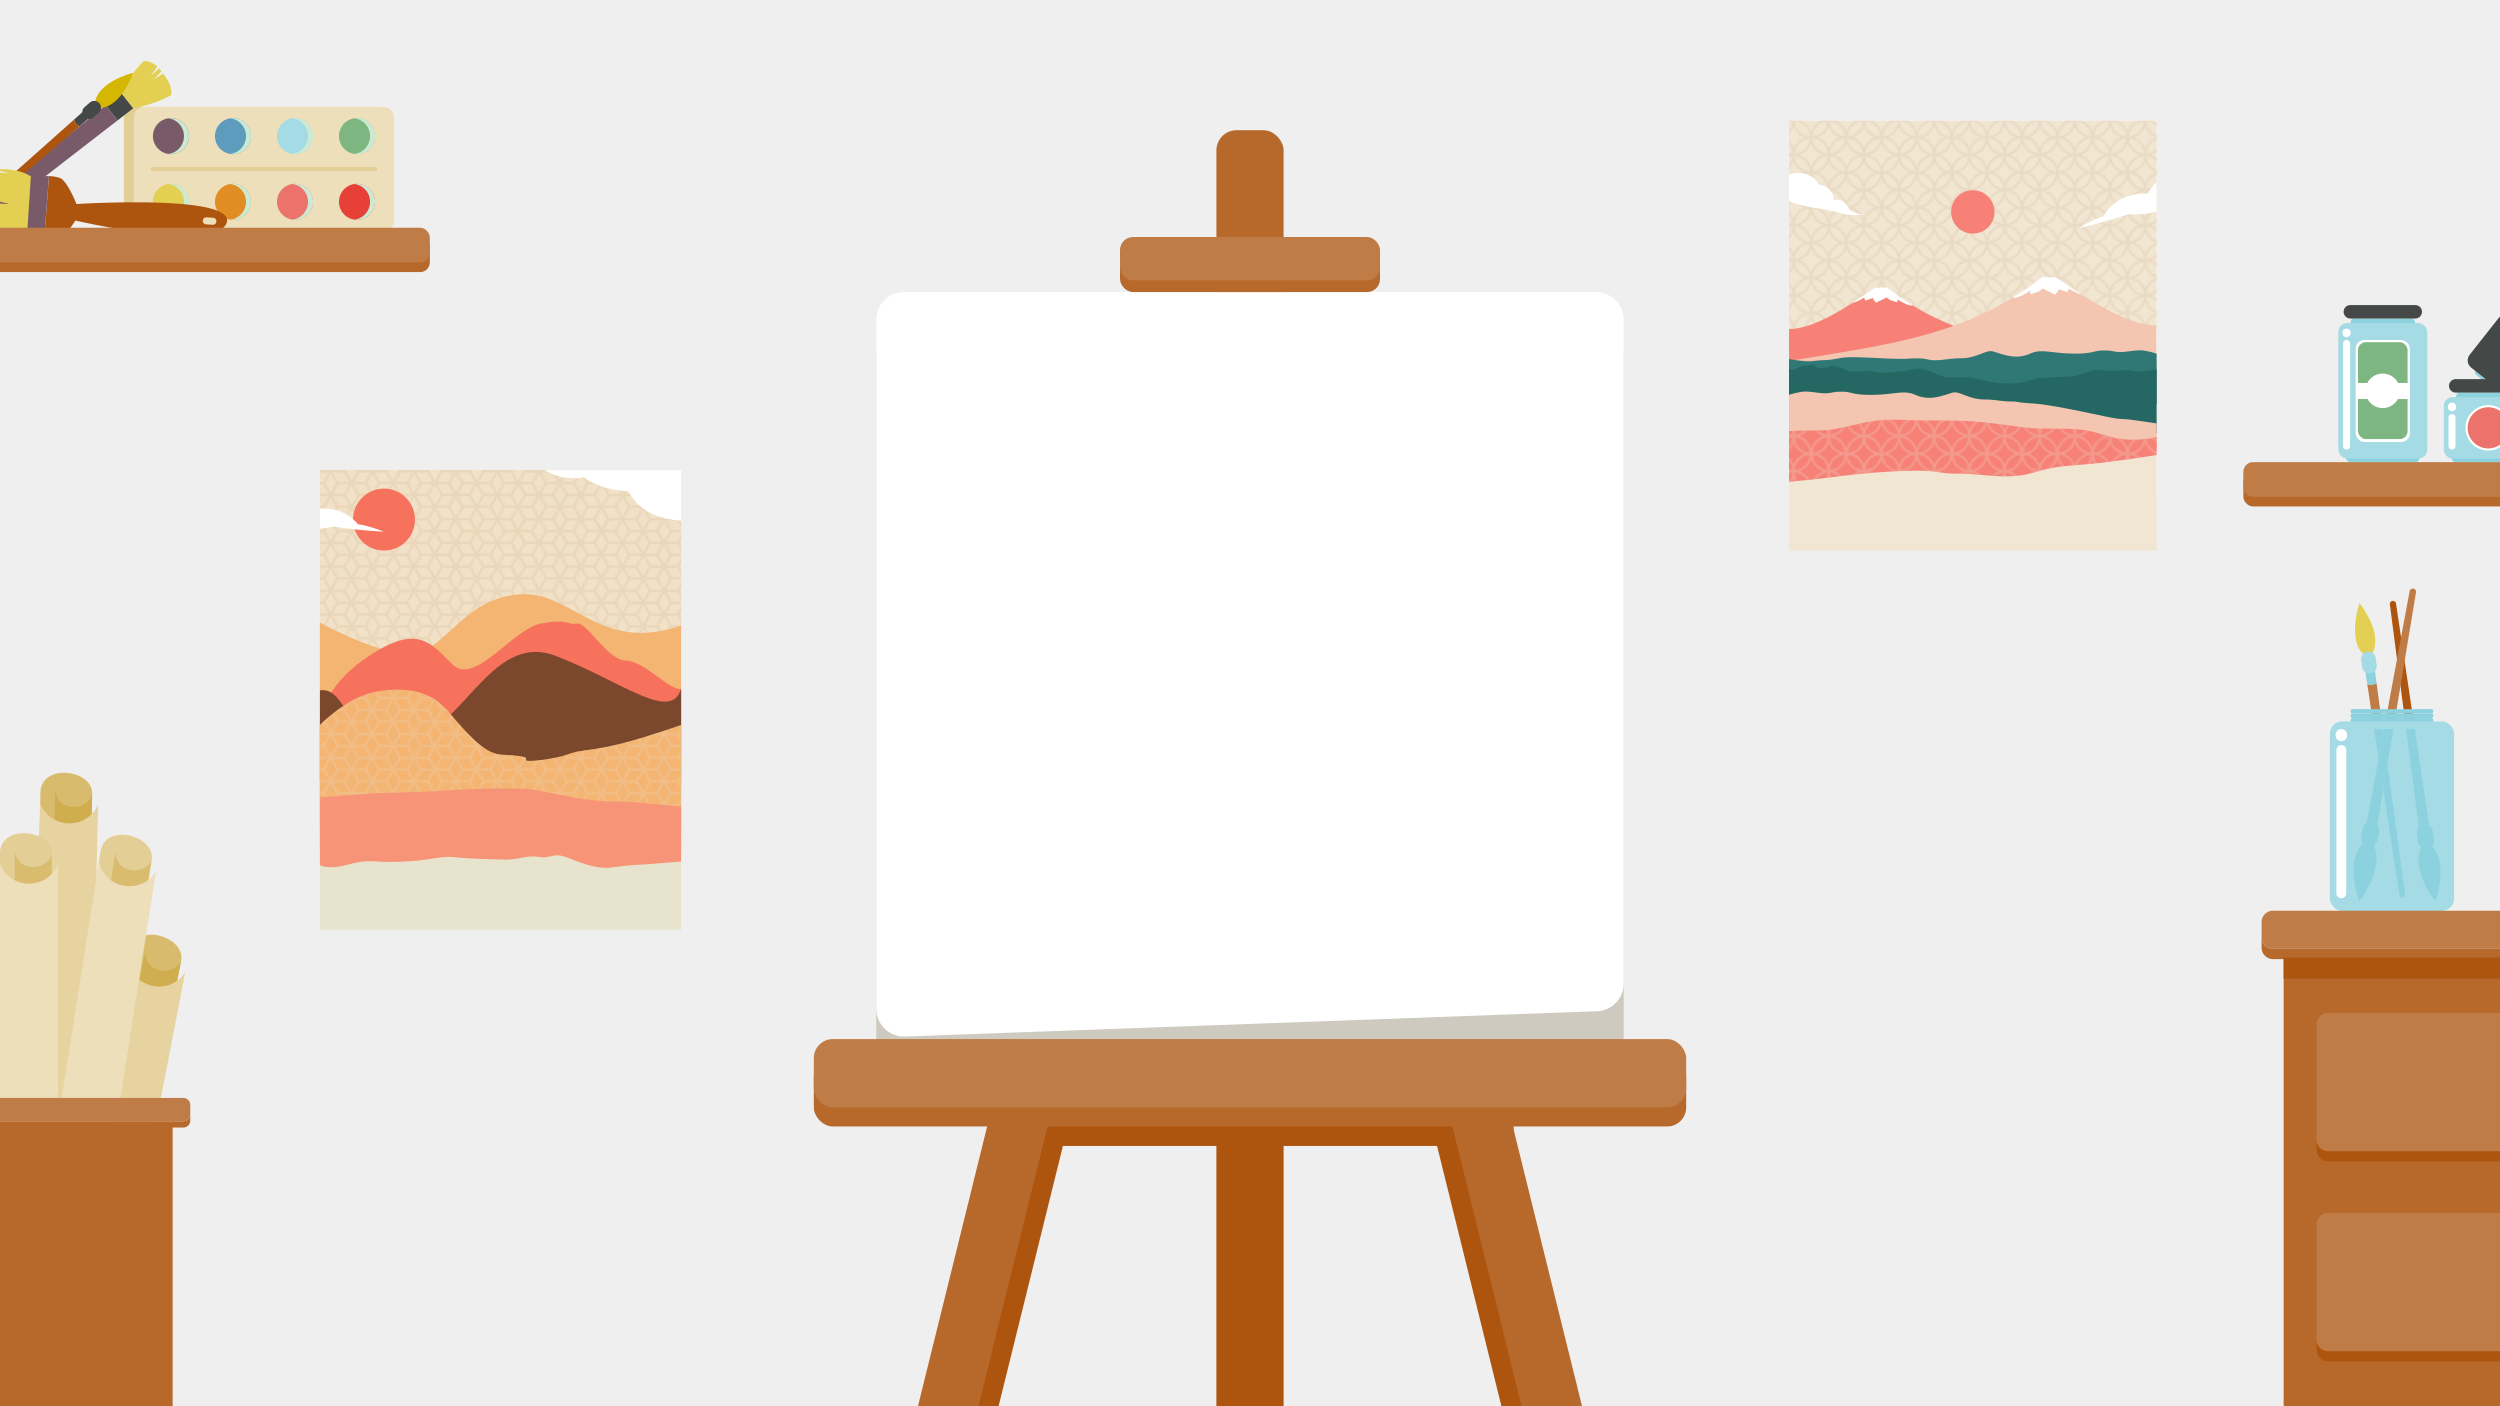 <svg xmlns="http://www.w3.org/2000/svg" xmlns:xlink="http://www.w3.org/1999/xlink" viewBox="0 0 1920 1080"><defs><style>.cls-1{fill:none;}.cls-2{fill:#ead6b9;}.cls-3{fill:#eadac3;}.cls-4{isolation:isolate;}.cls-5{fill:#efefef;}.cls-6{fill:#b7692c;}.cls-7{fill:#cecac0;}.cls-8{fill:#fff;}.cls-9{fill:#bf7c47;}.cls-10{fill:#ad540e;}.cls-11{fill:#e3cf52;}.cls-12{fill:#8cd1de;}.cls-13{fill:#a5dbe5;}.cls-14{fill:#d8bb6c;}.cls-15{fill:#d0ad4e;}.cls-16{fill:#e6d3a0;}.cls-17{fill:#e3ce95;}.cls-18{fill:#d9bc6e;}.cls-19{fill:#eddfba;}.cls-20{fill:#7db681;}.cls-21{fill:#ccead3;}.cls-21,.cls-35,.cls-43{mix-blend-mode:multiply;}.cls-22{fill:#5d9cbd;}.cls-23{fill:#795a69;}.cls-24{fill:#e74037;}.cls-25{fill:#ec736b;}.cls-26{fill:#e28d23;}.cls-27{fill:#444847;}.cls-28{fill:#d5b600;}.cls-29{fill:#e7e3cd;}.cls-30{fill:#f1e1c7;}.cls-31,.cls-35{fill:url(#New_Pattern_2);}.cls-32{fill:#f4b472;}.cls-33{fill:#f7725d;}.cls-34{fill:#7b472d;}.cls-35,.cls-43{opacity:0.3;}.cls-36{fill:#f79477;}.cls-37{fill:#f1e6d2;}.cls-38,.cls-43{fill:url(#New_Pattern_3);}.cls-39{fill:#f78077;}.cls-40{fill:#f4c5b0;}.cls-41{fill:#307875;}.cls-42{fill:#256863;}</style><pattern id="New_Pattern_2" data-name="New Pattern 2" width="64" height="55" patternTransform="translate(22 9)" patternUnits="userSpaceOnUse" viewBox="0 0 64 55"><rect class="cls-1" width="64" height="55"/><path class="cls-2" d="M119.83,88.94l-4.32,7.2,6,10-11.78-.08L104,116.35,98.2,106.08l-8.57.06v0H86.42v0l-8.57-.06-5.77,10.27-5.77-10.27-11.78.08,6-10-6-10,11.78.09,5.77-10.28.08.14,4.32-7.2-6-10,11.78.08L88,48.65,93.8,58.92l8.57-.06v0h3.22v0l8.57.06,5.77-10.27,5.77,10.27,11.78-.08-6,10,6,10-11.78-.09-5.77,10.28ZM124,78l-4.11-7.32L115.8,78l4.11,7.32Zm-18.44-1L114,77l4.32-7.21-8.4.06Zm28.66,0-4.32-7.2-8.4-.06L125.84,77Zm0-16.36-8.4.06-4.32,7.2,8.4-.06Zm-18.44-1L119.91,67,124,59.68l-4.11-7.32Zm-10.22,1,4.32,7.2,8.4.06L114,60.74Zm-1.61.85-4.4,7.33,4.32,7.2.08-.14.08.14,4.32-7.2ZM102.36,77,98,69.84l-8.4-.06L94,77ZM83.92,78,88,85.36,92.14,78,88,70.72Zm5.76,8.1,8.52.06,4.12-7.34L93.8,78.8Zm0,1.82L94,95.16l8.4.06L98,88Zm18.44-1L104,79.64,99.86,87,104,94.28Zm-5.72-26.28-8.4.06-4.32,7.2,8.4-.06Zm-18.44-1L88,67l4.11-7.32L88,52.36Zm-10.22,1L78,67.88l8.4.06-4.32-7.2ZM73.7,77,82.1,77l4.32-7.21-8.4.06Zm0,1.82,4.12,7.34,8.52-.06L82.26,78.8ZM86.42,88,78,88,73.7,95.22l8.4-.06ZM68,87l4.11,7.32L76.2,87l-4.11-7.32ZM57.76,88l4.32,7.2,8.4.06L66.16,88Zm0,16.36,8.4-.06,4.32-7.2-8.4.06Zm18.44,1L72.09,98,68,105.32l4.11,7.32Zm10.22-1-4.32-7.2-8.4-.06,4.32,7.2Zm1.61-.85,4.4-7.33-4.32-7.2-.08.14L88,88.94l-4.32,7.2Zm1.61.85,8.4-.06,4.32-7.2-8.4.06Zm18.44,1L104,98l-4.11,7.32,4.11,7.32Zm10.22-1L114,97.12l-8.4-.06,4.32,7.2Zm0-16.36-8.4.05-4.32,7.21,8.4-.06Zm0-1.82-4.12-7.34-8.52.06,4.12,7.34Z"/><path class="cls-2" d="M55.83,88.94l-4.32,7.2,6,10-11.78-.08L40,116.35,34.2,106.08l-8.57.06v0H22.42v0l-8.57-.06L8.09,116.35,2.32,106.08l-11.78.08,6-10-6-10,11.78.09L8.09,75.92l.08.14,4.32-7.2-6-10,11.78.08L24,48.65,29.8,58.92l8.57-.06v0h3.22v0l8.57.06,5.77-10.27,5.77,10.27,11.78-.08-6,10,6,10L61.68,78.8,55.91,89.08ZM60,78l-4.11-7.32L51.8,78l4.11,7.32ZM41.58,77,50,77l4.32-7.21-8.4.06Zm28.66,0-4.32-7.2-8.4-.06L61.84,77Zm0-16.36-8.4.06-4.32,7.2,8.4-.06Zm-18.44-1L55.91,67,60,59.68l-4.11-7.32Zm-10.22,1,4.32,7.2,8.4.06L50,60.74ZM40,61.53l-4.4,7.33,4.32,7.2.08-.14.08.14,4.32-7.2ZM38.36,77,34,69.84l-8.4-.06L30,77ZM19.92,78,24,85.36,28.14,78,24,70.72Zm5.76,8.1,8.52.06,4.12-7.34L29.8,78.8Zm0,1.82L30,95.16l8.4.06L34,88Zm18.44-1L40,79.64,35.86,87,40,94.28ZM38.36,60.68l-8.4.06-4.32,7.2,8.4-.06Zm-18.44-1L24,67l4.11-7.32L24,52.36Zm-10.22,1L14,67.88l8.4.06-4.32-7.2ZM9.7,77,18.1,77l4.32-7.21-8.4.06Zm0,1.82,4.12,7.34,8.52-.06L18.26,78.8ZM22.42,88,14,88,9.7,95.22l8.4-.06ZM4,87l4.11,7.32L12.2,87,8.09,79.64ZM-6.24,88l4.32,7.2,8.4.06L2.16,88Zm0,16.36,8.4-.06,4.32-7.2-8.4.06Zm18.44,1L8.09,98,4,105.32l4.11,7.32Zm10.22-1-4.32-7.2-8.4-.06,4.32,7.2Zm1.61-.85,4.4-7.33-4.32-7.2-.08.14L24,88.94l-4.32,7.2Zm1.61.85,8.4-.06,4.32-7.2-8.4.06Zm18.44,1L40,98l-4.11,7.32L40,112.64Zm10.22-1L50,97.12l-8.4-.06,4.32,7.2ZM54.3,88,45.9,88l-4.32,7.21,8.4-.06Zm0-1.82L50.14,78.8l-8.52.06,4.12,7.34Z"/><path class="cls-2" d="M-8.17,88.94l-4.32,7.2,6,10-11.78-.08L-24,116.35l-5.77-10.27-8.57.06v0h-3.22v0l-8.57-.06-5.77,10.27-5.77-10.27-11.78.08,6-10-6-10,11.78.09,5.77-10.28.08.14,4.32-7.2-6-10,11.78.08L-40,48.65l5.77,10.27,8.57-.06v0h3.22v0l8.57.06,5.77-10.27,5.77,10.27,11.78-.08-6,10,6,10L-2.32,78.8-8.09,89.08ZM-4,78l-4.11-7.32L-12.2,78l4.11,7.32Zm-18.44-1L-14,77l4.32-7.21-8.4.06ZM6.24,77l-4.32-7.2-8.4-.06L-2.16,77Zm0-16.36-8.4.06-4.32,7.2,8.4-.06Zm-18.44-1L-8.09,67-4,59.68l-4.11-7.32Zm-10.22,1,4.32,7.2,8.4.06L-14,60.74Zm-1.61.85-4.4,7.33,4.32,7.2.08-.14.08.14,4.32-7.2ZM-25.64,77-30,69.84l-8.4-.06L-34,77Zm-18.44,1L-40,85.36-35.86,78-40,70.72Zm5.76,8.1,8.52.06,4.12-7.34-8.52-.06Zm0,1.82,4.32,7.2,8.4.06L-30,88Zm18.44-1L-24,79.64-28.14,87-24,94.28Zm-5.72-26.28-8.4.06-4.32,7.2,8.4-.06Zm-18.44-1L-40,67l4.11-7.32L-40,52.36Zm-10.22,1,4.32,7.2,8.4.06-4.32-7.2Zm0,16.36,8.4-.05,4.32-7.21-8.4.06Zm0,1.82,4.12,7.34,8.52-.06-4.12-7.34ZM-41.58,88-50,88l-4.32,7.21,8.4-.06ZM-60,87l4.11,7.32L-51.8,87l-4.11-7.32Zm-10.22,1,4.32,7.2,8.4.06L-61.84,88Zm0,16.36,8.4-.06,4.32-7.2-8.4.06Zm18.44,1L-55.91,98-60,105.32l4.11,7.32Zm10.22-1-4.32-7.2-8.4-.06,4.32,7.2Zm1.61-.85,4.4-7.33-4.32-7.2-.08.14-.08-.14-4.32,7.2Zm1.61.85,8.4-.06,4.32-7.2-8.4.06Zm18.44,1L-24,98l-4.11,7.32,4.11,7.32Zm10.22-1L-14,97.12l-8.4-.06,4.32,7.2ZM-9.7,88l-8.4.05-4.32,7.21,8.4-.06Zm0-1.82-4.12-7.34-8.52.06,4.12,7.34Z"/><path class="cls-2" d="M119.83,33.94l-4.32,7.2,6,10-11.78-.08L104,61.35,98.2,51.08l-8.57.06v0H86.42v0l-8.57-.06L72.09,61.35,66.32,51.08l-11.78.08,6-10-6-10,11.78.09,5.77-10.28.08.14,4.32-7.2-6-10,11.78.08L88-6.35,93.8,3.92l8.57-.06v0h3.22v0l8.57.06,5.77-10.27,5.77,10.27,11.78-.08-6,10,6,10-11.78-.09-5.77,10.28ZM124,23l-4.11-7.32L115.8,23l4.11,7.32Zm-18.44-1L114,22l4.32-7.21-8.4.06Zm28.66,0-4.32-7.2-8.4-.06L125.84,22Zm0-16.36-8.4.06-4.32,7.2,8.4-.06Zm-18.44-1L119.91,12,124,4.68l-4.11-7.32Zm-10.22,1,4.32,7.2,8.4.06L114,5.74ZM104,6.53l-4.4,7.33,4.32,7.2.08-.14.08.14,4.32-7.2ZM102.36,22,98,14.84l-8.4-.06L94,22ZM83.92,23,88,30.36,92.14,23,88,15.72Zm5.76,8.1,8.52.06,4.12-7.34L93.8,23.8Zm0,1.82L94,40.16l8.4.06L98,33Zm18.44-1L104,24.64,99.86,32,104,39.28ZM102.36,5.68,94,5.74l-4.32,7.2,8.4-.06Zm-18.44-1L88,12l4.11-7.32L88-2.64Zm-10.22,1L78,12.88l8.4.06L82.1,5.74ZM73.7,22,82.1,22l4.32-7.21-8.4.06Zm0,1.82,4.12,7.34,8.52-.06L82.26,23.8ZM86.42,33,78,33,73.7,40.22l8.4-.06ZM68,32l4.11,7.32L76.2,32l-4.11-7.32ZM57.76,33l4.32,7.2,8.4.06L66.16,33Zm0,16.36,8.4-.06,4.32-7.2-8.4.06Zm18.44,1L72.09,43,68,50.32l4.11,7.32Zm10.22-1-4.32-7.2-8.4-.06L78,49.26ZM88,48.47l4.4-7.33-4.32-7.2-.08.14L88,33.94l-4.32,7.2Zm1.61.85,8.4-.06,4.32-7.2-8.4.06Zm18.44,1L104,43l-4.11,7.32L104,57.64Zm10.22-1L114,42.12l-8.4-.06,4.32,7.2Zm0-16.36-8.4,0-4.32,7.21,8.4-.06Zm0-1.82-4.12-7.34-8.52.06,4.12,7.34Z"/><path class="cls-2" d="M55.83,33.94l-4.32,7.2,6,10-11.78-.08L40,61.35,34.2,51.08l-8.57.06v0H22.42v0l-8.57-.06L8.09,61.35,2.32,51.08l-11.78.08,6-10-6-10,11.78.09L8.09,20.92l.08.14,4.32-7.2-6-10,11.78.08L24-6.35,29.8,3.92l8.57-.06v0h3.22v0l8.57.06L55.91-6.35,61.68,3.92l11.78-.08-6,10,6,10L61.68,23.8,55.91,34.08ZM60,23l-4.11-7.32L51.8,23l4.11,7.32ZM41.58,22,50,22l4.32-7.21-8.4.06Zm28.66,0-4.32-7.2-8.4-.06L61.84,22Zm0-16.36-8.4.06-4.32,7.2,8.4-.06Zm-18.44-1L55.91,12,60,4.68,55.91-2.64Zm-10.22,1,4.32,7.2,8.4.06L50,5.74ZM40,6.53l-4.4,7.33,4.32,7.2.08-.14.08.14,4.32-7.2ZM38.36,22,34,14.84l-8.4-.06L30,22ZM19.92,23,24,30.36,28.14,23,24,15.72Zm5.76,8.1,8.52.06,4.12-7.34L29.8,23.8Zm0,1.82L30,40.16l8.4.06L34,33Zm18.44-1L40,24.64,35.86,32,40,39.28ZM38.36,5.68,30,5.74l-4.32,7.2,8.4-.06Zm-18.44-1L24,12l4.11-7.32L24-2.64ZM9.7,5.68,14,12.88l8.4.06L18.1,5.74ZM9.7,22,18.1,22l4.32-7.21-8.4.06Zm0,1.82,4.12,7.34,8.52-.06L18.26,23.8ZM22.42,33,14,33,9.7,40.22l8.4-.06ZM4,32l4.11,7.32L12.2,32,8.09,24.64ZM-6.24,33l4.32,7.2,8.4.06L2.16,33Zm0,16.36,8.4-.06,4.32-7.2-8.4.06Zm18.44,1L8.09,43,4,50.32l4.11,7.32Zm10.22-1-4.32-7.2-8.4-.06L14,49.26ZM24,48.47l4.4-7.33-4.32-7.2-.08.14L24,33.94l-4.32,7.2Zm1.61.85,8.4-.06,4.32-7.2-8.4.06Zm18.44,1L40,43l-4.11,7.32L40,57.64Zm10.22-1L50,42.12l-8.4-.06,4.32,7.2ZM54.3,33l-8.4,0-4.32,7.21,8.4-.06Zm0-1.82L50.14,23.8l-8.52.06,4.12,7.34Z"/><path class="cls-2" d="M-8.17,33.94l-4.32,7.2,6,10-11.78-.08L-24,61.35-29.8,51.08l-8.57.06v0h-3.22v0l-8.57-.06-5.77,10.27-5.77-10.27-11.78.08,6-10-6-10,11.78.09,5.77-10.28.08.14,4.32-7.2-6-10,11.78.08L-40-6.35-34.2,3.92l8.57-.06v0h3.22v0l8.57.06L-8.09-6.35-2.32,3.92,9.46,3.84l-6,10,6,10L-2.32,23.8-8.09,34.08ZM-4,23l-4.11-7.32L-12.2,23l4.11,7.32Zm-18.44-1L-14,22l4.32-7.21-8.4.06ZM6.24,22l-4.32-7.2-8.4-.06L-2.16,22Zm0-16.36-8.4.06-4.32,7.2,8.4-.06Zm-18.44-1L-8.09,12-4,4.68-8.09-2.64Zm-10.22,1,4.32,7.2,8.4.06L-14,5.74ZM-24,6.53l-4.4,7.33,4.32,7.2.08-.14.08.14,4.32-7.2ZM-25.64,22-30,14.84l-8.4-.06L-34,22Zm-18.44,1L-40,30.36-35.86,23-40,15.72Zm5.76,8.1,8.52.06,4.12-7.34-8.52-.06Zm0,1.82,4.32,7.2,8.4.06L-30,33Zm18.44-1L-24,24.64-28.14,32-24,39.28ZM-25.64,5.68l-8.4.06-4.32,7.2,8.4-.06Zm-18.44-1L-40,12l4.11-7.32L-40-2.64Zm-10.22,1,4.32,7.2,8.4.06-4.32-7.2Zm0,16.36,8.4-.05,4.32-7.21-8.4.06Zm0,1.82,4.12,7.34,8.52-.06-4.12-7.34ZM-41.58,33-50,33l-4.32,7.21,8.4-.06ZM-60,32l4.11,7.32L-51.8,32l-4.11-7.32Zm-10.22,1,4.32,7.2,8.4.06L-61.84,33Zm0,16.36,8.4-.06,4.32-7.2-8.4.06Zm18.44,1L-55.91,43-60,50.32l4.11,7.32Zm10.22-1-4.32-7.2-8.4-.06,4.32,7.2Zm1.61-.85,4.4-7.33-4.32-7.2-.08.14-.08-.14-4.32,7.2Zm1.61.85,8.4-.06,4.32-7.2-8.4.06Zm18.44,1L-24,43l-4.11,7.32L-24,57.64Zm10.22-1L-14,42.12l-8.4-.06,4.32,7.2ZM-9.7,33l-8.4,0-4.32,7.21,8.4-.06Zm0-1.82-4.12-7.34-8.52.06,4.12,7.34Z"/><path class="cls-2" d="M119.83-21.06l-4.32,7.2,6,10-11.78-.08L104,6.35,98.2-3.92l-8.57.06v0H86.42v0l-8.57-.06L72.09,6.35,66.32-3.92l-11.78.08,6-10-6-10,11.78.09,5.77-10.28.08.14,4.32-7.2-6-10,11.78.08L88-61.35,93.8-51.08l8.57-.06v0h3.22v0l8.57.06,5.77-10.27,5.77,10.27,11.78-.08-6,10,6,10-11.78-.09-5.77,10.28ZM124-32l-4.11-7.32L115.8-32l4.11,7.32Zm-18.44-1,8.4,0,4.32-7.21-8.4.06Zm28.66,0-4.32-7.2-8.4-.06L125.84-33Zm0-16.36-8.4.06-4.32,7.2,8.4-.06Zm-18.44-1L119.91-43,124-50.32l-4.11-7.32Zm-10.22,1,4.32,7.2,8.4.06L114-49.26Zm-1.61.85-4.4,7.33,4.32,7.2.08-.14.08.14,4.32-7.2ZM102.36-33,98-40.16l-8.4-.06L94-33ZM83.92-32,88-24.64,92.14-32,88-39.28Zm5.76,8.1,8.52.06,4.12-7.34L93.8-31.2Zm0,1.82L94-14.84l8.4.06L98-22Zm18.44-1L104-30.36,99.86-23,104-15.72Zm-5.72-26.28-8.4.06-4.32,7.2,8.4-.06Zm-18.44-1L88-43l4.11-7.32L88-57.64Zm-10.22,1L78-42.12l8.4.06-4.32-7.2ZM73.7-33l8.4,0,4.32-7.21-8.4.06Zm0,1.82,4.12,7.34,8.52-.06L82.26-31.2ZM86.42-22,78-22,73.7-14.78l8.4-.06ZM68-23l4.11,7.32L76.2-23l-4.11-7.32ZM57.76-22l4.32,7.2,8.4.06L66.16-22Zm0,16.36,8.4-.06,4.32-7.2-8.4.06Zm18.44,1L72.09-12,68-4.68l4.11,7.32Zm10.22-1-4.32-7.2-8.4-.06L78-5.74ZM88-6.53l4.4-7.33-4.32-7.2-.08.14L88-21.06l-4.32,7.2Zm1.61.85L98-5.74l4.32-7.2-8.4.06Zm18.44,1L104-12,99.86-4.68,104,2.64Zm10.22-1L114-12.88l-8.4-.06,4.32,7.2Zm0-16.36-8.4.05-4.32,7.21,8.4-.06Zm0-1.82-4.12-7.34-8.52.06,4.12,7.34Z"/><path class="cls-2" d="M55.83-21.06l-4.32,7.2,6,10L45.74-3.92,40,6.35,34.2-3.92l-8.57.06v0H22.42v0l-8.57-.06L8.09,6.35,2.32-3.92l-11.78.08,6-10-6-10,11.78.09L8.09-34.08l.08.14,4.32-7.2-6-10,11.78.08L24-61.35,29.8-51.08l8.57-.06v0h3.22v0l8.57.06,5.77-10.27,5.77,10.27,11.78-.08-6,10,6,10L61.68-31.2,55.91-20.92ZM60-32l-4.11-7.32L51.8-32l4.11,7.32ZM41.58-33,50-33l4.32-7.21-8.4.06Zm28.66,0-4.32-7.2-8.4-.06L61.84-33Zm0-16.36-8.4.06-4.32,7.2,8.4-.06Zm-18.44-1L55.91-43,60-50.32l-4.11-7.32Zm-10.22,1,4.32,7.2,8.4.06L50-49.26ZM40-48.47l-4.4,7.33,4.32,7.2.08-.14.08.14,4.32-7.2ZM38.36-33,34-40.16l-8.4-.06L30-33ZM19.92-32,24-24.64,28.14-32,24-39.28Zm5.76,8.1,8.52.06,4.12-7.34L29.8-31.2Zm0,1.82L30-14.84l8.4.06L34-22Zm18.44-1L40-30.36,35.86-23,40-15.72ZM38.36-49.32l-8.4.06-4.32,7.2,8.4-.06Zm-18.44-1L24-43l4.11-7.32L24-57.64Zm-10.22,1L14-42.12l8.4.06-4.32-7.2ZM9.7-33l8.4,0,4.32-7.21-8.4.06Zm0,1.82,4.12,7.34,8.52-.06L18.26-31.2ZM22.42-22,14-22,9.7-14.78l8.4-.06ZM4-23l4.11,7.32L12.2-23,8.09-30.36ZM-6.24-22l4.32,7.2,8.4.06L2.16-22Zm0,16.36,8.4-.06,4.32-7.2-8.4.06Zm18.44,1L8.09-12,4-4.68,8.09,2.64Zm10.22-1-4.32-7.2-8.4-.06L14-5.74ZM24-6.53l4.4-7.33-4.32-7.2-.08.14L24-21.06l-4.32,7.2Zm1.61.85L34-5.74l4.32-7.2-8.4.06Zm18.44,1L40-12,35.86-4.68,40,2.64Zm10.22-1L50-12.88l-8.4-.06,4.32,7.2ZM54.3-22,45.9-22l-4.32,7.21,8.4-.06Zm0-1.82L50.14-31.2l-8.52.06,4.12,7.34Z"/><path class="cls-2" d="M-8.17-21.06l-4.32,7.2,6,10-11.78-.08L-24,6.35-29.8-3.92l-8.57.06v0h-3.22v0l-8.57-.06L-55.91,6.35-61.68-3.92l-11.78.08,6-10-6-10,11.78.09,5.77-10.28.08.14,4.32-7.2-6-10,11.78.08L-40-61.35l5.77,10.27,8.57-.06v0h3.22v0l8.57.06,5.77-10.27,5.77,10.27,11.78-.08-6,10,6,10L-2.32-31.2-8.09-20.92ZM-4-32l-4.11-7.32L-12.2-32l4.11,7.32Zm-18.44-1,8.4,0,4.32-7.21-8.4.06ZM6.24-33l-4.32-7.2-8.4-.06L-2.16-33Zm0-16.36-8.4.06-4.32,7.2,8.4-.06Zm-18.44-1L-8.09-43-4-50.32l-4.11-7.32Zm-10.22,1,4.32,7.2,8.4.06L-14-49.26Zm-1.61.85-4.4,7.33,4.32,7.2.08-.14.08.14,4.32-7.2ZM-25.64-33-30-40.16l-8.4-.06L-34-33Zm-18.44,1L-40-24.64-35.86-32-40-39.28Zm5.76,8.1,8.52.06,4.12-7.34-8.52-.06Zm0,1.82,4.32,7.2,8.4.06L-30-22Zm18.44-1L-24-30.36-28.14-23-24-15.72Zm-5.72-26.28-8.4.06-4.32,7.2,8.4-.06Zm-18.44-1L-40-43l4.11-7.32L-40-57.64Zm-10.22,1,4.32,7.2,8.4.06-4.32-7.2Zm0,16.36,8.4,0,4.32-7.21-8.4.06Zm0,1.82,4.12,7.34,8.52-.06-4.12-7.34ZM-41.58-22-50-22l-4.32,7.21,8.4-.06ZM-60-23l4.11,7.32L-51.8-23l-4.11-7.32Zm-10.22,1,4.32,7.2,8.4.06L-61.84-22Zm0,16.36,8.4-.06,4.32-7.2-8.4.06Zm18.44,1L-55.91-12-60-4.68l4.11,7.32Zm10.22-1-4.32-7.2-8.4-.06L-50-5.74ZM-40-6.53l4.4-7.33-4.32-7.2-.08.14-.08-.14-4.32,7.2Zm1.61.85,8.4-.06,4.32-7.2-8.4.06Zm18.44,1L-24-12l-4.11,7.32L-24,2.64Zm10.22-1L-14-12.88l-8.4-.06,4.32,7.2ZM-9.7-22l-8.4.05-4.32,7.21,8.4-.06Zm0-1.82-4.12-7.34-8.52.06,4.12,7.34Z"/></pattern><pattern id="New_Pattern_3" data-name="New Pattern 3" width="27" height="27" patternTransform="translate(14 11)" patternUnits="userSpaceOnUse" viewBox="0 0 27 27"><rect class="cls-1" width="27" height="27"/><path class="cls-3" d="M54.66,39.59v1.82h0A14.18,14.18,0,0,1,41.41,54.62v0H39.59v0A14.18,14.18,0,0,1,26.38,41.41h0V39.59h0A14.18,14.18,0,0,1,39.59,26.38v0h1.82v0A14.18,14.18,0,0,1,54.62,39.59ZM41.45,28.19A12.35,12.35,0,0,0,52.81,39.55,12.37,12.37,0,0,0,41.45,28.19Zm-1,4a14.19,14.19,0,0,1-8.3,8.3,14.22,14.22,0,0,1,8.3,8.3,14.19,14.19,0,0,1,8.3-8.3A14.17,14.17,0,0,1,40.5,32.2ZM28.19,39.55A12.35,12.35,0,0,0,39.55,28.19,12.37,12.37,0,0,0,28.19,39.55ZM39.55,52.81A12.35,12.35,0,0,0,28.19,41.45,12.37,12.37,0,0,0,39.55,52.81ZM52.81,41.45A12.35,12.35,0,0,0,41.45,52.81,12.37,12.37,0,0,0,52.81,41.45Z"/><path class="cls-3" d="M27.66,39.59v1.82h0A14.18,14.18,0,0,1,14.41,54.62v0H12.59v0A14.18,14.18,0,0,1-.62,41.41h0V39.59h0A14.18,14.18,0,0,1,12.59,26.38v0h1.82v0A14.18,14.18,0,0,1,27.62,39.59ZM14.45,28.19A12.35,12.35,0,0,0,25.81,39.55,12.37,12.37,0,0,0,14.45,28.19Zm-.95,4a14.19,14.19,0,0,1-8.3,8.3,14.22,14.22,0,0,1,8.3,8.3,14.19,14.19,0,0,1,8.3-8.3A14.17,14.17,0,0,1,13.5,32.2ZM1.19,39.55A12.35,12.35,0,0,0,12.55,28.19,12.37,12.37,0,0,0,1.19,39.55ZM12.55,52.81A12.35,12.35,0,0,0,1.19,41.45,12.37,12.37,0,0,0,12.55,52.81ZM25.81,41.45A12.35,12.35,0,0,0,14.45,52.81,12.37,12.37,0,0,0,25.81,41.45Z"/><path class="cls-3" d="M.66,39.59v1.82h0A14.18,14.18,0,0,1-12.59,54.62v0h-1.82v0A14.18,14.18,0,0,1-27.62,41.41h0V39.59h0A14.18,14.18,0,0,1-14.41,26.38v0h1.82v0A14.18,14.18,0,0,1,.62,39.59Zm-13.21-11.4A12.35,12.35,0,0,0-1.19,39.55,12.37,12.37,0,0,0-12.55,28.19Zm-.95,4a14.19,14.19,0,0,1-8.3,8.3,14.22,14.22,0,0,1,8.3,8.3,14.19,14.19,0,0,1,8.3-8.3A14.17,14.17,0,0,1-13.5,32.2Zm-12.31,7.35A12.35,12.35,0,0,0-14.45,28.19,12.37,12.37,0,0,0-25.81,39.55Zm11.36,13.26A12.35,12.35,0,0,0-25.81,41.45,12.37,12.37,0,0,0-14.45,52.81ZM-1.19,41.45A12.35,12.35,0,0,0-12.55,52.81,12.37,12.37,0,0,0-1.19,41.45Z"/><path class="cls-3" d="M54.66,12.59v1.82h0A14.18,14.18,0,0,1,41.41,27.62v0H39.59v0A14.18,14.18,0,0,1,26.38,14.41h0V12.59h0A14.18,14.18,0,0,1,39.59-.62v0h1.82v0A14.18,14.18,0,0,1,54.62,12.59ZM41.45,1.19A12.35,12.35,0,0,0,52.81,12.55,12.37,12.37,0,0,0,41.45,1.19Zm-1,4a14.19,14.19,0,0,1-8.3,8.3,14.22,14.22,0,0,1,8.3,8.3,14.19,14.19,0,0,1,8.3-8.3A14.17,14.17,0,0,1,40.5,5.2ZM28.19,12.55A12.35,12.35,0,0,0,39.55,1.19,12.37,12.37,0,0,0,28.19,12.55ZM39.55,25.81A12.35,12.35,0,0,0,28.19,14.45,12.37,12.37,0,0,0,39.55,25.81ZM52.81,14.45A12.35,12.35,0,0,0,41.45,25.81,12.37,12.37,0,0,0,52.81,14.45Z"/><path class="cls-3" d="M27.66,12.59v1.82h0A14.18,14.18,0,0,1,14.41,27.62v0H12.59v0A14.18,14.18,0,0,1-.62,14.41h0V12.59h0A14.18,14.18,0,0,1,12.59-.62v0h1.82v0A14.18,14.18,0,0,1,27.62,12.59ZM14.45,1.19A12.35,12.35,0,0,0,25.81,12.55,12.37,12.37,0,0,0,14.45,1.19Zm-.95,4a14.19,14.19,0,0,1-8.3,8.3,14.22,14.22,0,0,1,8.3,8.3,14.19,14.19,0,0,1,8.3-8.3A14.17,14.17,0,0,1,13.5,5.2ZM1.19,12.55A12.35,12.35,0,0,0,12.55,1.19,12.37,12.37,0,0,0,1.19,12.55ZM12.55,25.81A12.35,12.35,0,0,0,1.19,14.45,12.37,12.37,0,0,0,12.55,25.81ZM25.81,14.45A12.35,12.35,0,0,0,14.45,25.81,12.37,12.37,0,0,0,25.81,14.45Z"/><path class="cls-3" d="M.66,12.59v1.82h0A14.18,14.18,0,0,1-12.59,27.62v0h-1.82v0A14.18,14.18,0,0,1-27.62,14.41h0V12.59h0A14.18,14.18,0,0,1-14.41-.62v0h1.82v0A14.18,14.18,0,0,1,.62,12.59ZM-12.55,1.19A12.35,12.35,0,0,0-1.19,12.55,12.37,12.37,0,0,0-12.55,1.19Zm-.95,4a14.19,14.19,0,0,1-8.3,8.3,14.22,14.22,0,0,1,8.3,8.3,14.19,14.19,0,0,1,8.3-8.3A14.17,14.17,0,0,1-13.5,5.2Zm-12.31,7.35A12.35,12.35,0,0,0-14.45,1.19,12.37,12.37,0,0,0-25.81,12.55Zm11.36,13.26A12.35,12.35,0,0,0-25.81,14.45,12.37,12.37,0,0,0-14.45,25.81ZM-1.19,14.45A12.35,12.35,0,0,0-12.55,25.81,12.37,12.37,0,0,0-1.19,14.45Z"/><path class="cls-3" d="M54.66-14.41v1.82h0A14.18,14.18,0,0,1,41.41.62v0H39.59v0A14.18,14.18,0,0,1,26.38-12.59h0v-1.82h0A14.18,14.18,0,0,1,39.59-27.62v0h1.82v0A14.18,14.18,0,0,1,54.62-14.41ZM41.45-25.81A12.35,12.35,0,0,0,52.81-14.45,12.37,12.37,0,0,0,41.45-25.81Zm-1,4a14.19,14.19,0,0,1-8.3,8.3,14.22,14.22,0,0,1,8.3,8.3,14.19,14.19,0,0,1,8.3-8.3A14.17,14.17,0,0,1,40.5-21.8ZM28.19-14.45A12.35,12.35,0,0,0,39.55-25.81,12.37,12.37,0,0,0,28.19-14.45ZM39.55-1.19A12.35,12.35,0,0,0,28.19-12.55,12.37,12.37,0,0,0,39.55-1.19ZM52.81-12.55A12.35,12.35,0,0,0,41.45-1.19,12.37,12.37,0,0,0,52.81-12.55Z"/><path class="cls-3" d="M27.66-14.41v1.82h0A14.18,14.18,0,0,1,14.41.62v0H12.59v0A14.18,14.18,0,0,1-.62-12.59h0v-1.82h0A14.18,14.18,0,0,1,12.59-27.62v0h1.82v0A14.18,14.18,0,0,1,27.62-14.41ZM14.45-25.81A12.35,12.35,0,0,0,25.81-14.45,12.37,12.37,0,0,0,14.45-25.81Zm-.95,4a14.19,14.19,0,0,1-8.3,8.3,14.22,14.22,0,0,1,8.3,8.3,14.19,14.19,0,0,1,8.3-8.3A14.17,14.17,0,0,1,13.5-21.8ZM1.19-14.45A12.35,12.35,0,0,0,12.55-25.81,12.37,12.37,0,0,0,1.19-14.45ZM12.55-1.19A12.35,12.35,0,0,0,1.19-12.55,12.37,12.37,0,0,0,12.55-1.19ZM25.81-12.55A12.35,12.35,0,0,0,14.45-1.19,12.37,12.37,0,0,0,25.81-12.55Z"/><path class="cls-3" d="M.66-14.41v1.82h0A14.18,14.18,0,0,1-12.59.62v0h-1.82v0A14.18,14.18,0,0,1-27.62-12.59h0v-1.82h0A14.18,14.18,0,0,1-14.41-27.62v0h1.82v0A14.18,14.18,0,0,1,.62-14.41Zm-13.21-11.4A12.35,12.35,0,0,0-1.19-14.45,12.37,12.37,0,0,0-12.55-25.81Zm-.95,4a14.19,14.19,0,0,1-8.3,8.3,14.22,14.22,0,0,1,8.3,8.3,14.19,14.19,0,0,1,8.3-8.3A14.17,14.17,0,0,1-13.5-21.8Zm-12.31,7.35A12.35,12.35,0,0,0-14.45-25.81,12.37,12.37,0,0,0-25.81-14.45ZM-14.45-1.19A12.35,12.35,0,0,0-25.81-12.55,12.37,12.37,0,0,0-14.45-1.19ZM-1.19-12.55A12.35,12.35,0,0,0-12.55-1.19,12.37,12.37,0,0,0-1.19-12.55Z"/></pattern></defs><g class="cls-4"><g id="Layer_1" data-name="Layer 1"><rect class="cls-5" x="-40" y="-25" width="2004" height="1137"/><rect class="cls-6" x="934.19" y="100" width="51.61" height="164.08" rx="15.48"/><rect class="cls-7" x="672.97" y="252.03" width="574.05" height="571.79" rx="21.32"/><path class="cls-8" d="M1247,755.34a21.32,21.32,0,0,1-21.33,21.32L694.3,796.09A21.33,21.33,0,0,1,673,774.76V245.62a21.33,21.33,0,0,1,21.33-21.33h531.4A21.33,21.33,0,0,1,1247,245.62Z"/><rect class="cls-6" x="860.16" y="191.02" width="199.68" height="33.27" rx="9.98"/><rect class="cls-9" x="860.16" y="182.04" width="199.68" height="33.27" rx="9.98"/><rect class="cls-10" x="764.41" y="850.86" width="398.01" height="29.22"/><polygon class="cls-10" points="1225.1 1145.8 1169.38 1145.8 1099.72 864.16 1155.45 864.16 1225.1 1145.8"/><polygon class="cls-6" points="1231.29 1145.8 1184.86 1145.8 1115.2 864.16 1161.63 864.16 1231.29 1145.8"/><polygon class="cls-10" points="694.9 1145.8 750.62 1145.8 820.27 864.16 764.55 864.16 694.9 1145.8"/><polygon class="cls-6" points="688.71 1145.8 735.14 1145.8 804.79 864.16 758.37 864.16 688.71 1145.8"/><rect class="cls-10" x="934.19" y="864.32" width="51.61" height="281.47"/><rect class="cls-6" x="625.01" y="812.66" width="669.98" height="52.48" rx="14.66"/><rect class="cls-9" x="625.01" y="798" width="669.98" height="52.48" rx="14.66"/><path class="cls-11" d="M1863,646.26s-16.69,12.63,7.41,45.88C1870.4,692.14,1882.89,656.58,1863,646.26Z"/><path class="cls-12" d="M1862.74,642.5c2.23-.31,3.57-3.64,3-7.37l-1.59-10.71a7.55,7.55,0,0,0-7.76.9l1.43,10.92C1858.31,640,1860.52,642.81,1862.74,642.5Z"/><path class="cls-10" d="M1864.16,624.42l-24-160.75a2.39,2.39,0,1,0-4.73.66l21,161A7.55,7.55,0,0,1,1864.16,624.42Z"/><path class="cls-13" d="M1856.24,640.31a6.14,6.14,0,0,1,5.23-6.93h0a6.14,6.14,0,0,1,6.93,5.23l.85,6.09a6.14,6.14,0,0,1-5.23,6.93h0a6.15,6.15,0,0,1-6.93-5.24Z"/><path class="cls-11" d="M1819.08,505.35s15.34-11.68-6.94-42.24C1812.14,463.11,1800.73,495.89,1819.08,505.35Z"/><path class="cls-12" d="M1819.32,508.81c-2,.29-3.28,3.36-2.76,6.79l1.5,9.86a6.94,6.94,0,0,0,7.14-.84l-1.33-10.06C1823.41,511.12,1821.37,508.51,1819.32,508.81Z"/><path class="cls-9" d="M1818.06,525.46l22.52,148a2.2,2.2,0,0,0,4.36-.62L1825.2,524.62A6.94,6.94,0,0,1,1818.06,525.46Z"/><path class="cls-13" d="M1825.32,510.81a5.65,5.65,0,0,1-4.8,6.39h0a5.66,5.66,0,0,1-6.4-4.8l-.8-5.6a5.65,5.65,0,0,1,4.8-6.39h0a5.66,5.66,0,0,1,6.4,4.8Z"/><path class="cls-11" d="M1819.37,644.25s-20.69,7.2-7.41,48.08C1812,692.33,1835.86,660.94,1819.37,644.25Z"/><path class="cls-12" d="M1820.33,640.43c2.32.41,4.73-2.47,5.38-6.37l1.86-11.18a7.89,7.89,0,0,0-8-1.6l-2.1,11.33C1816.73,636.49,1818,640,1820.33,640.43Z"/><path class="cls-9" d="M1827.57,622.88l27.9-167.8a2.5,2.5,0,1,0-4.92-.86l-31,167.06A7.89,7.89,0,0,1,1827.57,622.88Z"/><path class="cls-13" d="M1814.56,636.15a6.43,6.43,0,0,1,7.44-5.21h0a6.43,6.43,0,0,1,5.22,7.44l-1.11,6.33a6.44,6.44,0,0,1-7.45,5.22h0a6.43,6.43,0,0,1-5.21-7.45Z"/><path class="cls-12" d="M1868.87,553.14a1.7,1.7,0,0,1-1.69,1.7h-60.3a1.7,1.7,0,0,1-1.7-1.7h0a1.7,1.7,0,0,1,1.7-1.69h60.3a1.69,1.69,0,0,1,1.69,1.69Z"/><path class="cls-12" d="M1868.87,549.73a1.7,1.7,0,0,1-1.69,1.7h-60.3a1.7,1.7,0,0,1-1.7-1.7h0a1.7,1.7,0,0,1,1.7-1.69h60.3a1.69,1.69,0,0,1,1.69,1.69Z"/><path class="cls-12" d="M1868.87,546.32a1.69,1.69,0,0,1-1.69,1.69h-60.3a1.69,1.69,0,0,1-1.7-1.69h0a1.69,1.69,0,0,1,1.7-1.69h60.3a1.69,1.69,0,0,1,1.69,1.69Z"/><path class="cls-12" d="M1876.23,699.31a4,4,0,0,1-4,4h-70.36a4,4,0,0,1-4-4h0a4,4,0,0,1,4-4h70.36a4,4,0,0,1,4,4Z"/><rect class="cls-13" x="1789.31" y="554.02" width="95.44" height="145.54" rx="9.46"/><path class="cls-8" d="M1802.56,564.8a4.42,4.42,0,0,1-4.41,4.42h0a4.42,4.42,0,0,1-4.42-4.42v-.45a4.42,4.42,0,0,1,4.42-4.42h0a4.42,4.42,0,0,1,4.41,4.42Z"/><path class="cls-8" d="M1801.93,686.06a3.79,3.79,0,0,1-3.78,3.79h0a3.79,3.79,0,0,1-3.79-3.79V576a3.79,3.79,0,0,1,3.79-3.79h0a3.79,3.79,0,0,1,3.78,3.79Z"/><polygon class="cls-1" points="1830.94 559.93 1829.9 559.93 1830.34 563.17 1830.94 559.93"/><path class="cls-12" d="M1842.77,687.49a2.2,2.2,0,0,0,4.36-.62l-13.61-99.78-3.18,19.09Z"/><polygon class="cls-12" points="1829.9 559.93 1823.31 559.93 1826.74 582.53 1830.34 563.17 1829.9 559.93"/><path class="cls-12" d="M1867.69,649.7a6.15,6.15,0,0,0,1.56-5l-.85-6.09a6.11,6.11,0,0,0-2.77-4.31l-1.47-9.88-9.62-64.49h-6.65l8.51,65.39,1.32,10.09a6.07,6.07,0,0,0-1.48,4.9l.85,6.08a6.12,6.12,0,0,0,2.56,4.18c-3.21,6.13-5.49,19.17,10.75,41.57C1870.4,692.14,1880.69,662.82,1867.69,649.7Z"/><path class="cls-12" d="M1830.34,563.17l-3.6,19.36-7.18,38.75-2,10.46a6.44,6.44,0,0,0-3,4.41l-1.11,6.33a6.36,6.36,0,0,0,1.21,5c-5.18,5.07-11.65,17.31-2.7,44.86,0,0,19.7-25.88,11-43.14a6.42,6.42,0,0,0,3.17-4.48l1.11-6.33a6.4,6.4,0,0,0-1.37-5.19l1.72-10.31,2.77-16.7,3.18-19.09,4.52-27.16h-7.1Z"/><path class="cls-6" d="M1745.68,728.69a8.78,8.78,0,0,1-8.78-8.78v7.9a8.78,8.78,0,0,0,8.78,8.78H1920v-7.9Z"/><path class="cls-9" d="M1745.68,728.69H1920V699.42H1745.68a8.77,8.77,0,0,0-8.78,8.77v11.72A8.78,8.78,0,0,0,1745.68,728.69Z"/><rect class="cls-6" x="1753.85" y="735.43" width="166.15" height="347.52"/><rect class="cls-10" x="1753.85" y="735.43" width="166.15" height="16.09"/><path class="cls-10" d="M1787.9,884.07a8.78,8.78,0,0,1-8.78-8.78v7.9a8.78,8.78,0,0,0,8.78,8.78H1920v-7.9Z"/><path class="cls-9" d="M1787.9,884.07H1920V778H1787.9a8.78,8.78,0,0,0-8.78,8.78v88.53A8.78,8.78,0,0,0,1787.9,884.07Z"/><path class="cls-10" d="M1787.9,1037.66a8.78,8.78,0,0,1-8.78-8.78v7.9a8.78,8.78,0,0,0,8.78,8.78H1920v-7.9Z"/><path class="cls-9" d="M1787.9,1037.66H1920V931.57H1787.9a8.78,8.78,0,0,0-8.78,8.78v88.53A8.78,8.78,0,0,0,1787.9,1037.66Z"/><path class="cls-14" d="M31.09,607.55q-2,84.48-3.92,169c7.54-17.83,33-17.24,39.71.91q2-84.48,3.91-169C69.57,590.91,32.87,586.53,31.09,607.55Z"/><path class="cls-15" d="M68,729.2l2.79-120.68c-.28,12.28-24.42,17.71-28.36-.66L39.64,728.55C44.43,741.52,62.62,741.94,68,729.2Z"/><path class="cls-16" d="M69.34,878.85c1.46-63.13,4.58-198,6-261.12-8.45,20-37,19.32-44.51-1-1.46,63.13-4.58,198-6,261.12C32.35,898.17,60.89,898.84,69.34,878.85Z"/><path class="cls-14" d="M100.31,729.09Q84.24,812.06,68.19,895c10.42-16.31,35.42-11.47,39,7.55q16.05-83,32.11-165.92C141,719.11,105.58,708.65,100.31,729.09Z"/><path class="cls-15" d="M116.36,855.2q11.46-59.26,22.94-118.52c-2.34,12.06-27.05,13.37-27.86-5.39Q100,790.54,88.5,849.8C91.05,863.39,108.92,866.85,116.36,855.2Z"/><path class="cls-16" d="M92.64,1003l49.64-256.43c-11.67,18.29-39.7,12.86-43.71-8.46L48.93,994.5C52.94,1015.82,81,1021.25,92.64,1003Z"/><path class="cls-17" d="M0,654.37v169c7.13-18,32.6-18,39.72,0v-169C38.09,636.84,1.29,633.31,0,654.37Z"/><path class="cls-18" d="M39.72,775.14V654.42c0,12.28-24,18.27-28.37,0V775.14C16.44,788,34.63,788,39.72,775.14Z"/><path class="cls-19" d="M44.52,924.71V663.52c-8,20.17-36.53,20.17-44.52,0V924.71C8,944.88,36.54,944.88,44.52,924.71Z"/><path class="cls-17" d="M77.38,652.87Q64.22,736.35,51.05,819.81c9.84-16.66,35-12.7,39.24,6.19q13.15-83.47,26.33-166.94C117.74,641.48,81.94,632.26,77.38,652.87Z"/><path class="cls-18" d="M97.8,778.35,116.61,659.1c-1.91,12.14-26.56,14.31-28-4.42L69.78,773.93C72.8,787.42,90.77,790.25,97.8,778.35Z"/><path class="cls-19" d="M79.24,926.85c9.84-62.38,30.86-195.63,40.69-258-11,18.69-39.23,14.24-44-6.93l-40.7,258C40,941.08,68.21,945.53,79.24,926.85Z"/><path class="cls-6" d="M140.77,861.12a5.36,5.36,0,0,0,5.36-5.36v4.82a5.36,5.36,0,0,1-5.36,5.37H0v-4.83Z"/><path class="cls-9" d="M140.77,861.12H0V843.23H140.77a5.36,5.36,0,0,1,5.36,5.37v7.16A5.36,5.36,0,0,1,140.77,861.12Z"/><rect class="cls-6" y="864.59" width="132.6" height="218.36"/><rect class="cls-17" x="95.17" y="82.13" width="199.78" height="95.28" rx="7.68"/><rect class="cls-19" x="102.86" y="82.13" width="199.77" height="95.28" rx="7.68"/><path class="cls-17" d="M117.12,131.37a1.6,1.6,0,0,1-1.6-1.6h0a1.6,1.6,0,0,1,1.6-1.6H288.37a1.6,1.6,0,0,1,1.6,1.6h0a1.6,1.6,0,0,1-1.6,1.6Z"/><path class="cls-20" d="M274.21,118.37A13.83,13.83,0,1,1,288,104.54,13.83,13.83,0,0,1,274.21,118.37Z"/><path class="cls-21" d="M284.22,104.54a13.83,13.83,0,0,1-11.92,13.69,14.93,14.93,0,0,0,1.91.14,13.83,13.83,0,0,0,0-27.66,13.31,13.31,0,0,0-1.91.15A13.82,13.82,0,0,1,284.22,104.54Z"/><path class="cls-13" d="M226.57,118.37a13.83,13.83,0,1,1,13.83-13.83A13.83,13.83,0,0,1,226.57,118.37Z"/><path class="cls-21" d="M236.58,104.54a13.83,13.83,0,0,1-11.92,13.69,15.06,15.06,0,0,0,1.91.14,13.83,13.83,0,1,0,0-27.66,13.42,13.42,0,0,0-1.91.15A13.82,13.82,0,0,1,236.58,104.54Z"/><path class="cls-22" d="M178.93,118.37a13.83,13.83,0,1,1,13.83-13.83A13.83,13.83,0,0,1,178.93,118.37Z"/><path class="cls-21" d="M188.94,104.54A13.83,13.83,0,0,1,177,118.23a15.06,15.06,0,0,0,1.91.14,13.83,13.83,0,0,0,0-27.66,13.42,13.42,0,0,0-1.91.15A13.82,13.82,0,0,1,188.94,104.54Z"/><path class="cls-23" d="M131.29,118.37a13.83,13.83,0,1,1,13.83-13.83A13.83,13.83,0,0,1,131.29,118.37Z"/><path class="cls-21" d="M141.3,104.54a13.83,13.83,0,0,1-11.92,13.69,15.06,15.06,0,0,0,1.91.14,13.83,13.83,0,1,0,0-27.66,13.42,13.42,0,0,0-1.91.15A13.81,13.81,0,0,1,141.3,104.54Z"/><path class="cls-24" d="M274.21,168.83A13.83,13.83,0,1,1,288,155,13.83,13.83,0,0,1,274.21,168.83Z"/><path class="cls-21" d="M284.22,155a13.82,13.82,0,0,1-11.92,13.68,13.31,13.31,0,0,0,1.91.15,13.83,13.83,0,0,0,0-27.66,13.31,13.31,0,0,0-1.91.15A13.82,13.82,0,0,1,284.22,155Z"/><path class="cls-25" d="M226.57,168.83A13.83,13.83,0,1,1,240.4,155,13.83,13.83,0,0,1,226.57,168.83Z"/><path class="cls-21" d="M236.58,155a13.82,13.82,0,0,1-11.92,13.68,13.42,13.42,0,0,0,1.91.15,13.83,13.83,0,0,0,0-27.66,13.42,13.42,0,0,0-1.91.15A13.82,13.82,0,0,1,236.58,155Z"/><path class="cls-26" d="M178.93,168.83A13.83,13.83,0,1,1,192.76,155,13.83,13.83,0,0,1,178.93,168.83Z"/><path class="cls-21" d="M188.94,155A13.82,13.82,0,0,1,177,168.68a13.42,13.42,0,0,0,1.91.15,13.83,13.83,0,0,0,0-27.66,13.42,13.42,0,0,0-1.91.15A13.82,13.82,0,0,1,188.94,155Z"/><path class="cls-11" d="M131.29,168.83A13.83,13.83,0,1,1,145.12,155,13.83,13.83,0,0,1,131.29,168.83Z"/><path class="cls-21" d="M141.3,155a13.81,13.81,0,0,1-11.92,13.68,13.42,13.42,0,0,0,1.91.15,13.83,13.83,0,0,0,0-27.66,13.42,13.42,0,0,0-1.91.15A13.81,13.81,0,0,1,141.3,155Z"/><path class="cls-23" d="M81.17,80.8l-110,88.89a4.8,4.8,0,0,0-.89,6.67l1.53,1.93a4.77,4.77,0,0,0,6.67.68L90.33,92.42Z"/><path class="cls-27" d="M102.39,83.12,93,71.21,81.17,80.8l9.16,11.62Z"/><path class="cls-11" d="M102.39,83.12s15.8-2.6,28.93-10c0,0,2.2-6.15-6.07-16.63l-7.53,4.82,6.28-6.4-1.86-2.37-6.57,6L120.9,51s-4.76-4.15-10.52-4.18A95.31,95.31,0,0,0,93,71.21Z"/><path class="cls-28" d="M73,82.52s16.75,6,29.21-26.59C102.17,55.93,71.06,63.57,73,82.52Z"/><path class="cls-27" d="M70.4,84.45c-1.25-1.44-4.25-.85-6.64,1.28l-6.88,6.11a6.4,6.4,0,0,0,4.24,5.1l7.11-6.08C70.67,88.77,71.66,85.88,70.4,84.45Z"/><path class="cls-10" d="M56.88,91.84-46.35,183.62a2,2,0,0,0-.2,2.86,2,2,0,0,0,2.87.2L61.12,96.94A6.4,6.4,0,0,1,56.88,91.84Z"/><path class="cls-27" d="M71.87,90.09a5.21,5.21,0,0,1-7.36-.5h0a5.21,5.21,0,0,1,.5-7.36l3.93-3.43a5.21,5.21,0,0,1,7.36.5h0a5.21,5.21,0,0,1-.5,7.36Z"/><path class="cls-10" d="M43.3,185.93c6-2.8,14.6-16.57,14.6-16.57s106.62,24.94,116,2.21S58.72,156.68,58.72,156.68s-6.83-17.42-12.51-19.91a26.36,26.36,0,0,0-8.67-1.49c-1.14,17.19-2.63,34.36-3.82,51.4C37.19,187.07,40.85,187.07,43.3,185.93Zm115-13.62a2.71,2.71,0,1,1,.35-5.41l4.85.31a2.72,2.72,0,1,1-.35,5.42Z"/><path class="cls-11" d="M21.44,184s-16.91,1.6-23.9.39-16.73-1.87-16.73-1.87,1.61-16.17,1.77-27.3l24.8,1.6-24.5-6.36.36-5.55,8.66-1L-17,141.71l.64-9.93s13.78.08,23.24,1.51c0,0-9.28-3.56-16.26-2.53,0,0,20.86-3.93,33.89,5.27Z"/><path class="cls-23" d="M37.54,135.28a87.13,87.13,0,0,0-10.35.26L24,184.68a62.14,62.14,0,0,0,9.71,2C34.91,169.64,36.4,152.47,37.54,135.28Z"/><path class="cls-23" d="M22.78,186a2.33,2.33,0,0,1-2.18-2.49l3-46.69a2.34,2.34,0,0,1,2.48-2.19h0a2.34,2.34,0,0,1,2.19,2.49l-3,46.69A2.35,2.35,0,0,1,22.78,186Z"/><rect class="cls-6" x="-64.49" y="182.34" width="394.6" height="26.63" rx="7.44"/><rect class="cls-9" x="-64.49" y="174.9" width="394.6" height="26.63" rx="7.44"/><rect class="cls-29" x="245.71" y="361" width="277.38" height="353"/><rect class="cls-30" x="245.71" y="361" width="277.38" height="210.72"/><rect class="cls-31" x="245.71" y="361" width="277.38" height="210.72"/><path class="cls-32" d="M245.7,478.21s50.17,27.6,73.51,23.52,37.33-41.71,79-45.21,61.54,45.79,124.83,23.92V649.9H245.7Z"/><path class="cls-33" d="M245.7,555.44s0-26.69,37.63-51.63,47.25-10.06,64.31,6.56,46.38-27.56,67.82-31.5,19.68,1.32,27.56,0,23.19,28,37.63,28.44,33.68,23.19,42.43,21.88V635.94H245.7Z"/><path class="cls-34" d="M245.7,530.14c21.44-2.62,17.38,38.38,61.25,38.5,47.41.14,67.74-85.25,120.32-64.75,50.81,19.81,88.33,51.25,95.81,24.94v70H245.7Z"/><path class="cls-32" d="M245.7,639.4V556.71s21.44-22.31,44.63-25.81,40.69,0,53.81,15.31,27.13,32.38,40.25,33.25,21.22,1.31,19.47,3.94,23.85-.66,32.38-4.16,19.69-2.62,42.22-8.53,44.62-14,44.62-14v97.13H245.7Z"/><path class="cls-35" d="M245.7,639.4V556.71s21.44-22.31,44.63-25.81,40.69,0,53.81,15.31,27.13,32.38,40.25,33.25,21.22,1.31,19.47,3.94,23.85-.66,32.38-4.16,19.69-2.62,42.22-8.53,44.62-14,44.62-14v97.13H245.7Z"/><path class="cls-33" d="M318.69,399A23.73,23.73,0,0,1,307.86,419l0,0a23.78,23.78,0,1,1-14.46-43.69c.51,0,1-.05,1.53-.05A23.78,23.78,0,0,1,318.69,399Z"/><path class="cls-8" d="M294.91,408.35s-22.85-1.22-38.57-4a74.4,74.4,0,0,1-10.63,1.69V390.71c11.69-.76,21.6,2.88,29.28,12C275,402.71,280.61,402.84,294.91,408.35Z"/><path class="cls-8" d="M523.08,399.94c-16.78-1.49-31.66-6.52-40.57-22.7-13.25-.56-24.76-3.87-34.06-10.65A42.76,42.76,0,0,1,418.29,361H523.08Z"/><path class="cls-36" d="M245.7,664.49s6.57,3.5,19.69,0,15.75-3.06,20.56-3.06,8.32,1.28,28.44,0,23.19-4.35,35.88-3,27.56,1.31,37.19,1.75,17.5-3.7,26.25-2.07,10.93-3.38,20.56,0,22.75,10,36.31,8,22.75-2,27.13-2.43,25.37-2,25.37-2v-42.2s-27.12-2.62-37.18-3.5-11.38.44-29.75-1.31-34.13-6.56-47.69-8.31-51.19-.44-67.38.87S300,608.49,286,609.37s-40.25,3.06-40.25,3.06Z"/><path class="cls-12" d="M1912,284.34a4.61,4.61,0,0,1,.77,6.48h0a4.63,4.63,0,0,1-6.49.77l-3.76-3a4.62,4.62,0,0,1-.77-6.48h0a4.63,4.63,0,0,1,6.49-.77Z"/><path class="cls-13" d="M1970.09,307.56a3.16,3.16,0,0,1-4.44.53l-9.7-7.64a15.1,15.1,0,0,1-5.1-13.17l3.91-23.72a8.75,8.75,0,0,0-2.77-7.17l-8-6.27a3.16,3.16,0,0,0-4.44.53L1913.31,284a3.16,3.16,0,0,1-5-3.92l26.27-33.34a9.52,9.52,0,0,1,13.34-1.58l8,6.27a15.08,15.08,0,0,1,5.11,13.17l-3.92,23.72a8.72,8.72,0,0,0,2.78,7.16l9.69,7.65A3.16,3.16,0,0,1,1970.09,307.56Z"/><path class="cls-27" d="M1944.26,255.51a7.07,7.07,0,0,1,1.18,9.92l-22.07,28a7.07,7.07,0,0,1-9.93,1.18l-15.54-12.25a7.07,7.07,0,0,1-1.17-9.93l22.06-28a7.07,7.07,0,0,1,9.93-1.17Z"/><path class="cls-12" d="M1935.61,304.41a2.86,2.86,0,0,1-2.87,2.87h-43.57a2.87,2.87,0,0,1-2.87-2.87h0a2.88,2.88,0,0,1,2.87-2.88h43.57a2.87,2.87,0,0,1,2.87,2.88Z"/><path class="cls-12" d="M1939,352a2.88,2.88,0,0,1-2.88,2.88h-50.33a2.88,2.88,0,0,1-2.88-2.88h0a2.88,2.88,0,0,1,2.88-2.87h50.33A2.88,2.88,0,0,1,1939,352Z"/><rect class="cls-13" x="1876.82" y="304.98" width="68.27" height="47.23" rx="6.77"/><path class="cls-27" d="M1941,296.35a5.18,5.18,0,0,1-5.18,5.18h-49.79a5.18,5.18,0,0,1-5.18-5.18h0a5.18,5.18,0,0,1,5.18-5.18h49.79a5.18,5.18,0,0,1,5.18,5.18Z"/><path class="cls-8" d="M1886.3,312.69a3.16,3.16,0,0,1-3.16,3.16h0a3.15,3.15,0,0,1-3.16-3.16v-.32a3.15,3.15,0,0,1,3.16-3.16h0a3.16,3.16,0,0,1,3.16,3.16Z"/><path class="cls-8" d="M1885.85,342.54a2.71,2.71,0,0,1-2.71,2.71h0a2.71,2.71,0,0,1-2.71-2.71V320.72a2.71,2.71,0,0,1,2.71-2.71h0a2.71,2.71,0,0,1,2.71,2.71Z"/><path class="cls-8" d="M1928.39,328.59A17.44,17.44,0,1,1,1911,311.15,17.44,17.44,0,0,1,1928.39,328.59Z"/><path class="cls-25" d="M1926.77,328.59A15.81,15.81,0,1,1,1911,312.78,15.81,15.81,0,0,1,1926.77,328.59Z"/><path class="cls-12" d="M1854.65,247.52a2.87,2.87,0,0,1-2.88,2.87h-43.56a2.87,2.87,0,0,1-2.88-2.87h0a2.88,2.88,0,0,1,2.88-2.88h43.56a2.88,2.88,0,0,1,2.88,2.88Z"/><path class="cls-12" d="M1858,352a2.87,2.87,0,0,1-2.87,2.88h-50.34A2.87,2.87,0,0,1,1802,352h0a2.86,2.86,0,0,1,2.87-2.87h50.34A2.86,2.86,0,0,1,1858,352Z"/><rect class="cls-13" x="1795.85" y="248.09" width="68.27" height="104.11" rx="6.77"/><path class="cls-27" d="M1860.07,239.46a5.18,5.18,0,0,1-5.19,5.18h-49.79a5.18,5.18,0,0,1-5.18-5.18h0a5.18,5.18,0,0,1,5.18-5.18h49.79a5.18,5.18,0,0,1,5.19,5.18Z"/><path class="cls-8" d="M1805.33,255.8a3.15,3.15,0,0,1-3.16,3.16h0a3.16,3.16,0,0,1-3.16-3.16v-.32a3.16,3.16,0,0,1,3.16-3.16h0a3.15,3.15,0,0,1,3.16,3.16Z"/><path class="cls-8" d="M1804.88,342.54a2.71,2.71,0,0,1-2.71,2.71h0a2.71,2.71,0,0,1-2.71-2.71V263.83a2.71,2.71,0,0,1,2.71-2.71h0a2.71,2.71,0,0,1,2.71,2.71Z"/><rect class="cls-8" x="1809.16" y="261.12" width="41.65" height="78.33" rx="6.77"/><rect class="cls-20" x="1810.94" y="262.79" width="38.1" height="74.43" rx="6.08"/><circle class="cls-8" cx="1829.99" cy="300.28" r="13.25" transform="translate(254.69 1278.78) rotate(-41.17)"/><rect class="cls-8" x="1810.05" y="294.11" width="39.88" height="12.35"/><rect class="cls-6" x="1722.89" y="362.34" width="394.6" height="26.63" rx="7.44"/><rect class="cls-9" x="1722.89" y="354.9" width="394.6" height="26.63" rx="7.44"/><rect class="cls-8" x="1373.96" y="92.68" width="282.35" height="290.32"/><rect class="cls-37" x="1373.96" y="331.08" width="282.35" height="91.92"/><rect class="cls-37" x="1373.97" y="92.68" width="282.35" height="217.47"/><rect class="cls-38" x="1373.97" y="92.68" width="282.35" height="217.47"/><path class="cls-39" d="M1374,252.78v24.46l243.6-1c-52.06-8.94-104.5-14.22-148.73-41.72-2.25.26-5.86-1-11.71-4.68v2.36l-5.61-1.84-2.59-2s-8.2,4.23-8.38,4-2.25-3-2.25-3.54l-5.78,2s-.78-2-.6-2.42c0,0-6.71,3.91-8.8,4C1405.39,243.75,1388.43,252.55,1374,252.78Z"/><path class="cls-40" d="M1655.8,249.88V276l-281.33,1.21c60.4-10.37,120-16.68,171.26-48.59,2.61.3,6.81-1.14,13.59-5.42V226l6.51-2.13,3-2.29s9.51,4.9,9.71,4.6,2.61-3.51,2.61-4.11l6.71,2.31s.9-2.31.7-2.8c0,0,7.79,4.53,10.2,4.66C1619.33,239.41,1639,249.62,1655.8,249.88Z"/><path class="cls-41" d="M1656.31,271.61v38.46l-.22.09-11.79,4.43s-40.58,0-45.69-2.1c-1.3-.54-10-.74-22.69-.77-37.18-.07-108.05,1.44-122.19.77-18.93-.91-79.77,0-79.77,0V275.68h0c.19,0,2.07.43,4.74.84,1.6.23,3.48.48,5.45.67h0a44.62,44.62,0,0,0,9.45,0l.69-.08h0c6.88-.85,8.5,0,18.67-2.07,10.51-2.1,38,1.3,52.69.41s13.86,1.22,20.18,1.22,12.63-1.49,18.93-1.49,10.23-.91,17.44-3.72,6.91-2,13.82.11,14.43,3.91,23.15,0c8.32-3.74,15.26-.62,30-.07.7,0,1.41,0,2.14.07,16.23.3,16.53-2.41,24-2.41s7.21.91,12,1.2,13.22-1.8,18.32-1.2a60.41,60.41,0,0,1,10,2.25Z"/><path class="cls-42" d="M1656.31,283.58v49.13l-44.22.23c-79,.4-236.33,1-238.13-.22v-49.6h0c.69.05,2.25,2,5.12,0s11.16-2.91,13.18-2.91,4.24,2.91,4.24,2.91a39.13,39.13,0,0,1,6.26-1c3.79-.34,2.46-2.57,10,0s6.25,3.24,12.06,3.24,6.93-1.56,14.52,0,12.29.67,21.22-.23,11.17-3.35,18.32-1.11,12.07,5.8,17.87,5.8h15.86s12.74,2.68,17.2,3.57,16.31,1.8,24.36,0,8.26-3.35,16.07-3.35,22.12-1.11,22.12-1.11,9.15-2.68,13.4-4.24,6.72-.22,13.52,0,6.81-.22,13.07-.45,6.7,1.79,13,.89Z"/><path class="cls-40" d="M1656.31,325.17v18.95s-60.84-.91-79.78,0-139.77-2.11-144.87,0-45.69,2.1-45.69,2.1l-12-4.52V303.24h0a61.2,61.2,0,0,1,10.5-2.41c5.11-.6,13.53,1.5,18.33,1.21s4.52-1.21,12-1.21,7.81,2.71,24.05,2.41,23.43-3.9,32.15,0,16.23,2.1,23.15,0,6.61-2.91,13.82-.11,11.12,3.72,17.44,3.72,12.61,1.49,18.93,1.49,2.1.61,16.83,1.51c1.07.07,2.25.17,3.5.31,3.27.32,7.11.89,11.22,1.56,15.87,2.61,35.84,7.1,43.58,8.65,10.53,2.1,9.63,1,17.14,2S1656.31,325.17,1656.31,325.17Z"/><path class="cls-8" d="M1588.57,221.54c.2.49-.7,2.8-.7,2.8l-6.71-2.31c0,.6-2.4,3.81-2.61,4.11s-9.71-4.6-9.71-4.6l-3,2.29-6.51,2.13v-2.73c-6.78,4.28-11,5.72-13.59,5.42a258.87,258.87,0,0,0,22.9-16s7.82.9,9.92,0c6.78,4.68,13.55,9.29,20.22,13.58C1596.36,226.07,1588.57,221.54,1588.57,221.54Z"/><path class="cls-8" d="M1431.91,228.34c-.18.43.6,2.42.6,2.42l5.78-2c0,.52,2.08,3.28,2.25,3.54s8.38-4,8.38-4l2.59,2,5.61,1.84V229.8c5.85,3.69,9.46,4.94,11.71,4.68a225.29,225.29,0,0,1-19.74-13.83s-6.73.78-8.55,0c-5.84,4-11.68,8-17.43,11.71C1425.2,232.25,1431.91,228.34,1431.91,228.34Z"/><path class="cls-39" d="M1656.31,335.55v13.9s-33.17,5.38-54.23,7.16-22.86,1.35-41.68,6.73-38.55.45-55.13.45-14.79-1.8-28.23-2.25-42.58,1.35-62.3,4-40.78,4.49-40.78,4.49v-39s10.31-.46,22-.46,17-1.79,35-5.82,30-1.79,52.88-1.79,30.47,0,54.24,3.13,20.17,3.14,42.12,3.14c12.74,0,18.54.45,24.67,1.8,2.26.49,4.58,1.11,7.3,1.86s5.59,1.6,9.27,2.61C1639.27,340.48,1656.31,335.55,1656.31,335.55Z"/><path class="cls-43" d="M1656.31,335.55v13.9s-33.17,5.38-54.23,7.16-22.86,1.35-41.68,6.73-38.55.45-55.13.45-14.79-1.8-28.23-2.25-42.58,1.35-62.3,4-40.78,4.49-40.78,4.49v-39s10.31-.46,22-.46,17-1.79,35-5.82,30-1.79,52.88-1.79,30.47,0,54.24,3.13,20.17,3.14,42.12,3.14c12.74,0,18.54.45,24.67,1.8,2.26.49,4.58,1.11,7.3,1.86s5.59,1.6,9.27,2.61C1639.27,340.48,1656.31,335.55,1656.31,335.55Z"/><path class="cls-39" d="M1531.8,162.72a16.64,16.64,0,0,1-7.59,14h0a16.67,16.67,0,1,1-10.14-30.62c.36,0,.71,0,1.07,0A16.67,16.67,0,0,1,1531.8,162.72Z"/><path class="cls-8" d="M1431.52,164.82s-11.14,1.52-19.24-1.49c-7.83-2.89-28.72-3.84-38.31-9V133.82q15.19-4,23.22,8c7.37.83,12.23,8,11,11.62,5.47-1,9.53,1.69,12.32,7.76C1420.54,161.22,1425.79,164.82,1431.52,164.82Z"/><path class="cls-8" d="M1656.31,140v22.42a68.32,68.32,0,0,1-21.88,2.1c-15.28,5.52-38,10.75-38,10.75,13.37-8,19-9.15,19-9.15,7.25-12.45,19-17.72,34.17-17.49A26.94,26.94,0,0,1,1656.31,140Z"/></g></g></svg>